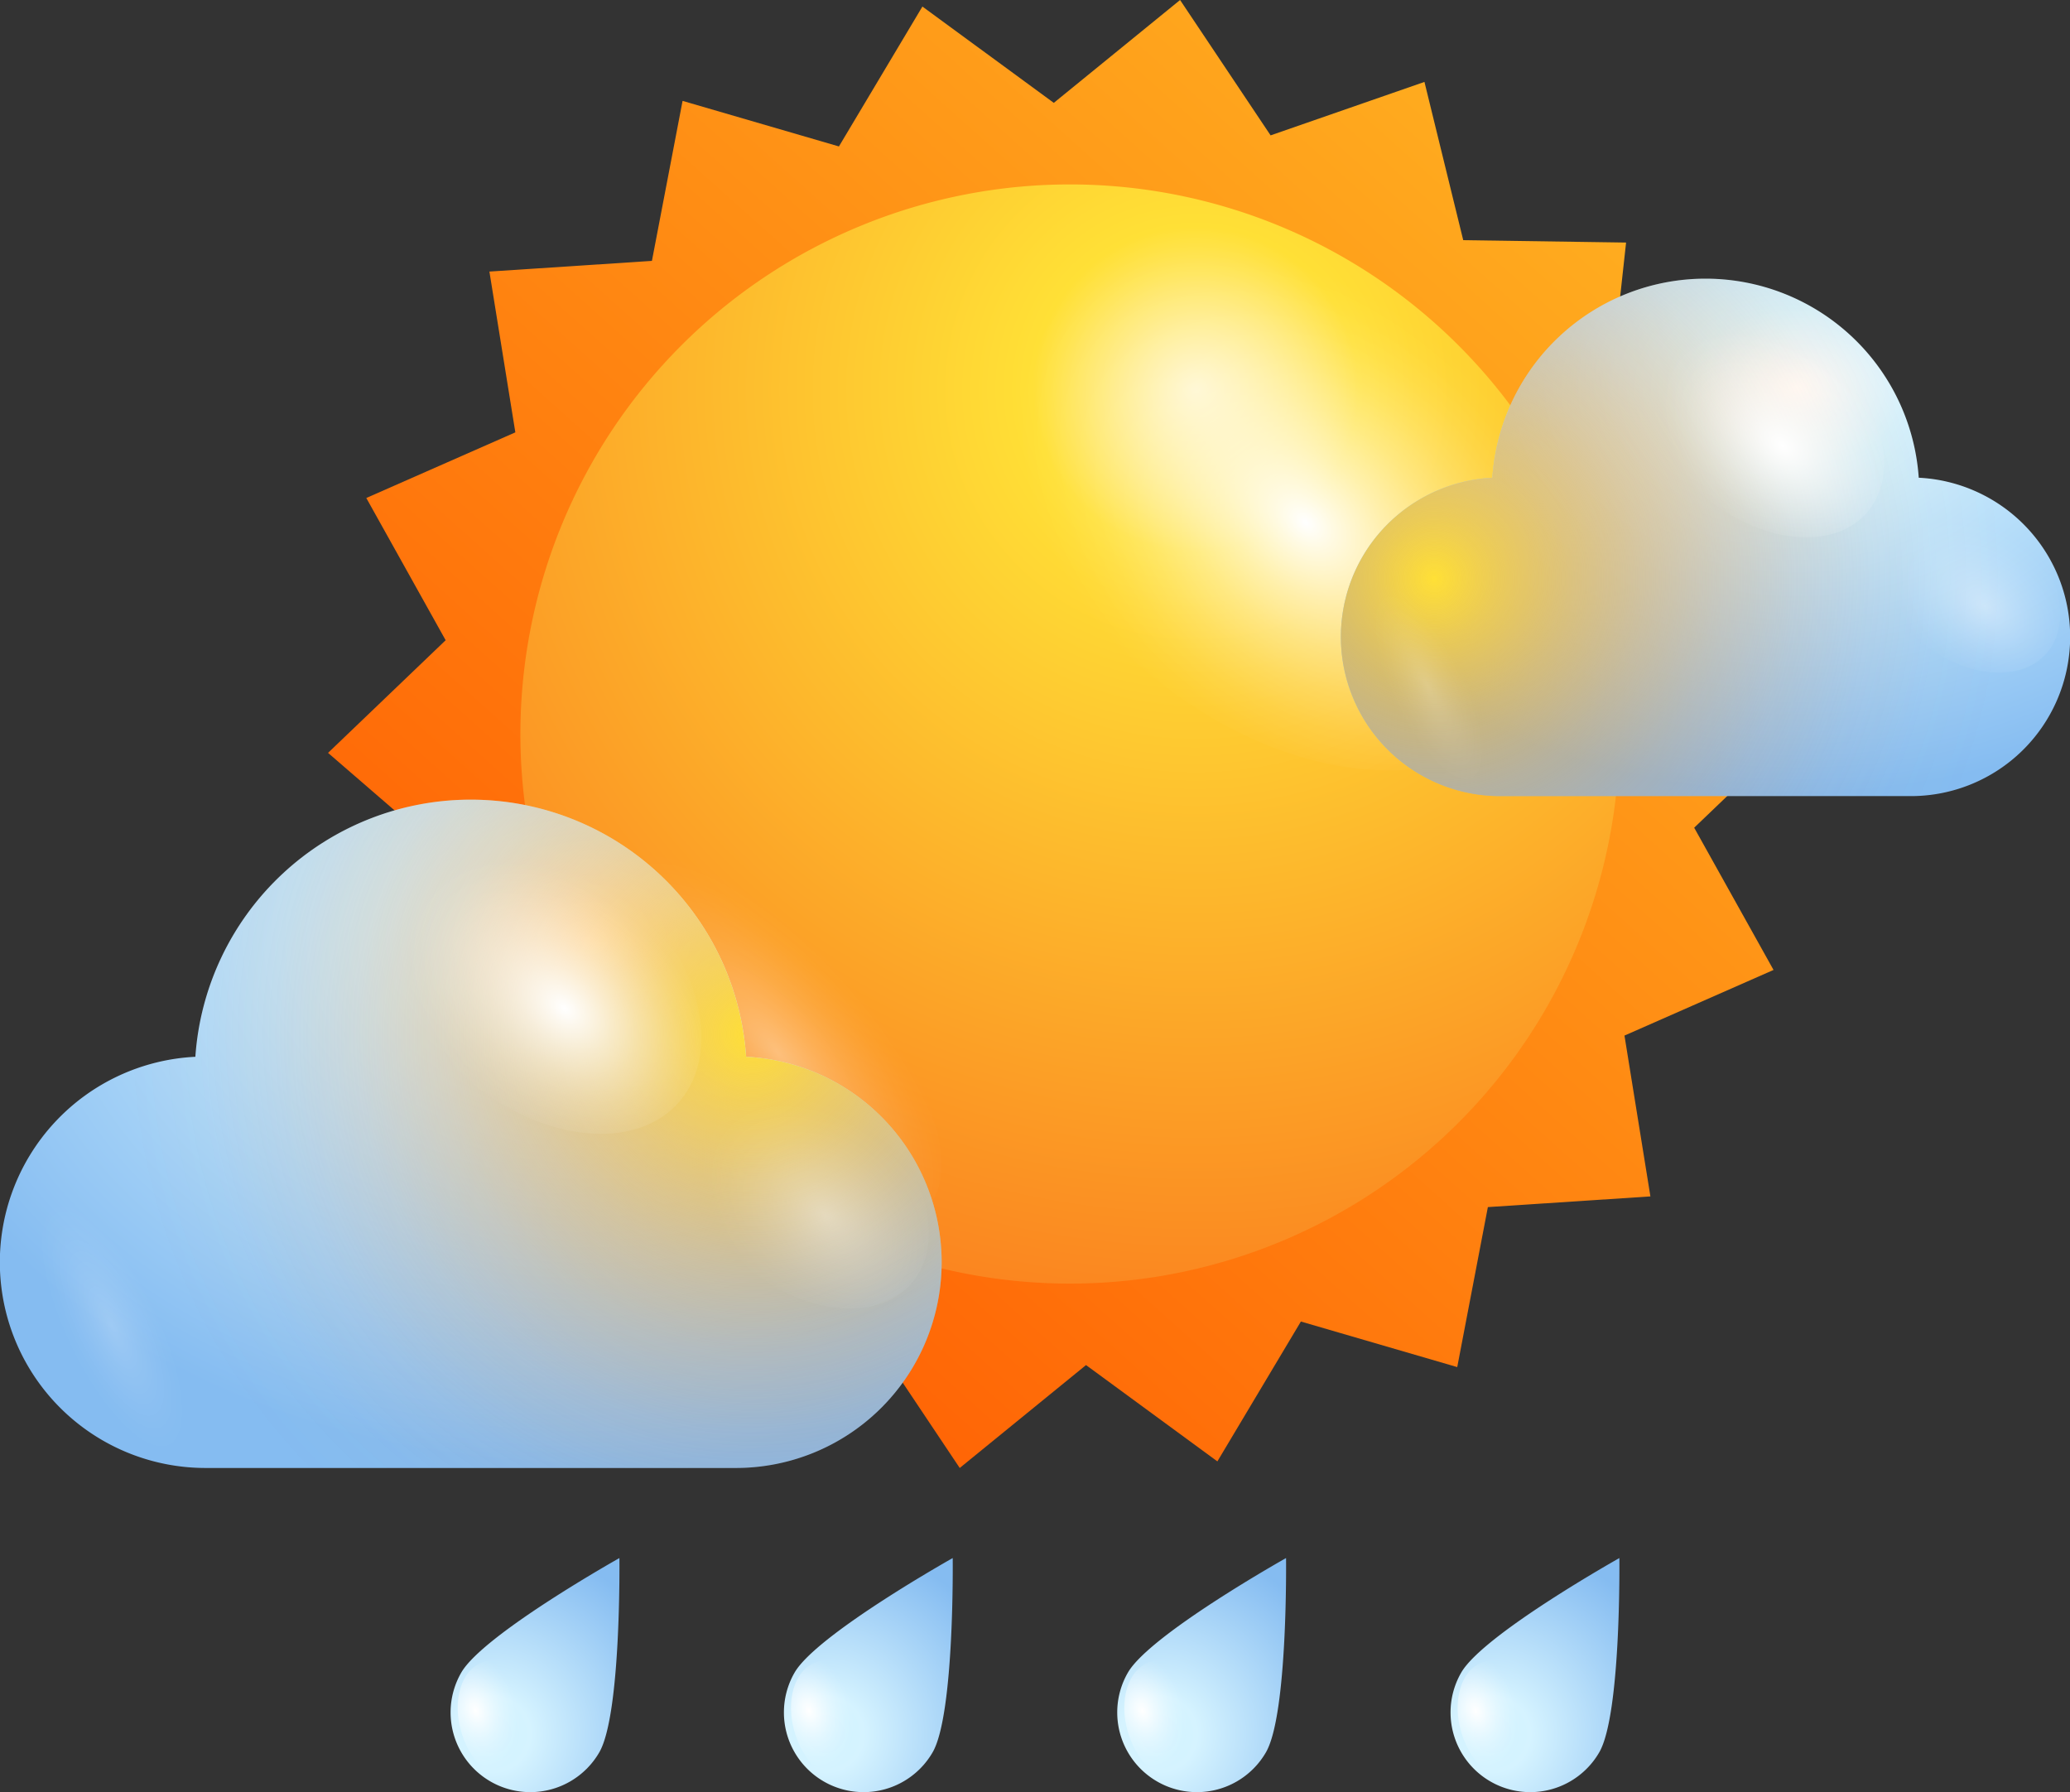 <svg xmlns="http://www.w3.org/2000/svg" xmlns:xlink="http://www.w3.org/1999/xlink" width="106.773" height="92.43" viewBox="0 0 106.773 92.43">
  <rect x="0" y="0" width="106.773" height="92.43" fill="#333333" stroke="none"/>
  <defs>
    <style>
      .cls-1 {
        isolation: isolate;
      }

      .cls-2 {
        fill: url(#linear-gradient);
      }

      .cls-3 {
        fill: url(#radial-gradient);
      }

      .cls-10, .cls-13, .cls-14, .cls-15, .cls-17, .cls-19, .cls-21, .cls-23, .cls-4, .cls-5, .cls-8, .cls-9 {
        mix-blend-mode: overlay;
      }

      .cls-4 {
        fill: url(#radial-gradient-2);
      }

      .cls-14, .cls-5, .cls-9 {
        opacity: 0.4;
      }

      .cls-5 {
        fill: url(#Degradado_sin_nombre_34);
      }

      .cls-6 {
        fill: url(#radial-gradient-3);
      }

      .cls-7 {
        fill: url(#radial-gradient-4);
      }

      .cls-8 {
        fill: url(#radial-gradient-5);
      }

      .cls-9 {
        fill: url(#radial-gradient-6);
      }

      .cls-10, .cls-15 {
        opacity: 0.2;
      }

      .cls-10 {
        fill: url(#Degradado_sin_nombre_34-2);
      }

      .cls-11 {
        fill: url(#radial-gradient-7);
      }

      .cls-12 {
        fill: url(#radial-gradient-8);
      }

      .cls-13 {
        fill: url(#radial-gradient-9);
      }

      .cls-14 {
        fill: url(#radial-gradient-10);
      }

      .cls-15 {
        fill: url(#Degradado_sin_nombre_34-3);
      }

      .cls-16 {
        fill: url(#radial-gradient-11);
      }

      .cls-17 {
        fill: url(#radial-gradient-12);
      }

      .cls-18 {
        fill: url(#radial-gradient-13);
      }

      .cls-19 {
        fill: url(#radial-gradient-14);
      }

      .cls-20 {
        fill: url(#radial-gradient-15);
      }

      .cls-21 {
        fill: url(#radial-gradient-16);
      }

      .cls-22 {
        fill: url(#radial-gradient-17);
      }

      .cls-23 {
        fill: url(#radial-gradient-18);
      }
    </style>
    <linearGradient id="linear-gradient" x1="90.079" y1="-1.136" x2="22.821" y2="74.024" gradientUnits="userSpaceOnUse">
      <stop offset="0" stop-color="#ffba24"/>
      <stop offset="1" stop-color="#f50"/>
    </linearGradient>
    <radialGradient id="radial-gradient" cx="145.355" cy="20.084" r="53.807" gradientTransform="matrix(-1, 0, 0, 1, 207.025, 0)" gradientUnits="userSpaceOnUse">
      <stop offset="0" stop-color="#fff4c3"/>
      <stop offset="0.156" stop-color="#ffe036"/>
      <stop offset="1" stop-color="#fa761c"/>
    </radialGradient>
    <radialGradient id="radial-gradient-2" cx="1381.898" cy="-2034.402" r="8.077" gradientTransform="matrix(-0.839, 1.154, -1.619, -1.313, -2066.911, -4238.894)" gradientUnits="userSpaceOnUse">
      <stop offset="0" stop-color="#fff"/>
      <stop offset="0.103" stop-color="#fff" stop-opacity="0.848"/>
      <stop offset="0.29" stop-color="#fff" stop-opacity="0.594"/>
      <stop offset="0.469" stop-color="#fff" stop-opacity="0.382"/>
      <stop offset="0.635" stop-color="#fff" stop-opacity="0.217"/>
      <stop offset="0.783" stop-color="#fff" stop-opacity="0.098"/>
      <stop offset="0.91" stop-color="#fff" stop-opacity="0.026"/>
      <stop offset="1" stop-color="#fff" stop-opacity="0"/>
    </radialGradient>
    <radialGradient id="Degradado_sin_nombre_34" data-name="Degradado sin nombre 34" cx="-2785.927" cy="2447.615" r="7.794" gradientTransform="matrix(-1.172, -1.101, 0.222, -0.728, -3768.373, -1231.174)" xlink:href="#radial-gradient-2"/>
    <radialGradient id="radial-gradient-3" cx="30.406" cy="48.51" r="37.042" gradientTransform="translate(60.812 83.946) rotate(180) scale(1 0.73)" gradientUnits="userSpaceOnUse">
      <stop offset="0" stop-color="#fff"/>
      <stop offset="0.198" stop-color="#d5f3ff"/>
      <stop offset="1" stop-color="#85bcf1"/>
    </radialGradient>
    <radialGradient id="radial-gradient-4" cx="38.81" cy="53.344" r="42.112" gradientUnits="userSpaceOnUse">
      <stop offset="0" stop-color="#ffe036"/>
      <stop offset="0.081" stop-color="#fecb31" stop-opacity="0.806"/>
      <stop offset="0.182" stop-color="#fdb52b" stop-opacity="0.595"/>
      <stop offset="0.283" stop-color="#fca227" stop-opacity="0.413"/>
      <stop offset="0.384" stop-color="#fb9223" stop-opacity="0.264"/>
      <stop offset="0.484" stop-color="#fb8620" stop-opacity="0.148"/>
      <stop offset="0.582" stop-color="#fa7d1e" stop-opacity="0.066"/>
      <stop offset="0.677" stop-color="#fa781c" stop-opacity="0.017"/>
      <stop offset="0.769" stop-color="#fa761c" stop-opacity="0"/>
    </radialGradient>
    <radialGradient id="radial-gradient-5" cx="1412.467" cy="-2026.62" r="4.469" xlink:href="#radial-gradient-2"/>
    <radialGradient id="radial-gradient-6" cx="1412.332" cy="-2034.875" r="3.512" xlink:href="#radial-gradient-2"/>
    <radialGradient id="Degradado_sin_nombre_34-2" data-name="Degradado sin nombre 34" cx="5.766" cy="68.412" r="2.568" gradientTransform="matrix(0.901, -0.434, 1.263, 2.623, -85.818, -108.527)" xlink:href="#radial-gradient-2"/>
    <radialGradient id="radial-gradient-7" cx="92.714" cy="19.997" r="28.681" gradientTransform="translate(185.428 34.605) rotate(180) scale(1 0.73)" xlink:href="#radial-gradient-3"/>
    <radialGradient id="radial-gradient-8" cx="73.977" cy="29.846" r="38.327" xlink:href="#radial-gradient-4"/>
    <radialGradient id="radial-gradient-9" cx="1368.869" cy="-2042.842" r="3.461" xlink:href="#radial-gradient-2"/>
    <radialGradient id="radial-gradient-10" cx="1368.766" cy="-2049.234" r="2.72" xlink:href="#radial-gradient-2"/>
    <radialGradient id="Degradado_sin_nombre_34-3" data-name="Degradado sin nombre 34" cx="73.636" cy="35.407" r="1.988" gradientTransform="matrix(0.901, -0.434, 1.263, 2.623, -37.422, -25.521)" xlink:href="#radial-gradient-2"/>
    <radialGradient id="radial-gradient-11" cx="-143.313" cy="53.501" r="9.891" gradientTransform="translate(176.271 114.762) rotate(30.001)" gradientUnits="userSpaceOnUse">
      <stop offset="0" stop-color="#d0f2ff"/>
      <stop offset="0.198" stop-color="#d5f3ff"/>
      <stop offset="1" stop-color="#85bcf1"/>
    </radialGradient>
    <radialGradient id="radial-gradient-12" cx="1489.391" cy="-1960.593" r="1.549" gradientTransform="matrix(-1.304, 0.579, -0.745, -1.946, 506.077, -4589.475)" xlink:href="#radial-gradient-2"/>
    <radialGradient id="radial-gradient-13" cx="-128.423" cy="44.905" r="9.891" xlink:href="#radial-gradient-11"/>
    <radialGradient id="radial-gradient-14" cx="1478.121" cy="-1963.949" r="1.549" gradientTransform="matrix(-1.304, 0.579, -0.745, -1.946, 506.077, -4589.475)" xlink:href="#radial-gradient-2"/>
    <radialGradient id="radial-gradient-15" cx="-113.534" cy="36.308" r="9.891" xlink:href="#radial-gradient-11"/>
    <radialGradient id="radial-gradient-16" cx="1466.851" cy="-1967.304" r="1.549" gradientTransform="matrix(-1.304, 0.579, -0.745, -1.946, 506.077, -4589.475)" xlink:href="#radial-gradient-2"/>
    <radialGradient id="radial-gradient-17" cx="-98.644" cy="27.711" r="9.891" xlink:href="#radial-gradient-11"/>
    <radialGradient id="radial-gradient-18" cx="1455.581" cy="-1970.66" r="1.549" gradientTransform="matrix(-1.304, 0.579, -0.745, -1.946, 506.077, -4589.475)" xlink:href="#radial-gradient-2"/>
  </defs>
  <g class="cls-1">
    <g id="Слой_2" data-name="Слой 2">
      <g id="OBJECTS">
        <g>
          <g>
            <polygon class="cls-2" points="85.13 61.705 76.746 62.256 75.166 70.508 67.101 68.158 62.794 75.371 56.018 70.404 49.504 75.711 44.835 68.727 36.899 71.484 34.901 63.324 26.5 63.201 27.414 54.85 19.561 51.861 23.276 44.324 16.921 38.83 22.987 33.02 18.894 25.684 26.582 22.299 25.244 14.006 33.627 13.455 35.208 5.203 43.273 7.553 47.579 0.338 54.356 5.305 60.87 0 65.539 6.982 73.475 4.225 75.475 12.387 83.875 12.51 82.961 20.859 90.813 23.848 87.099 31.385 93.455 36.879 87.388 42.689 91.481 50.025 83.792 53.41 85.13 61.705"/>
            <path class="cls-3" d="M26.843,37.853A28.345,28.345,0,1,0,55.187,9.512,28.345,28.345,0,0,0,26.843,37.853Z"/>
            <g>
              <path class="cls-4" d="M59.507,34.939C52.287,29.08,49.468,20.166,53.21,15.02c3.745-5.146,12.632-4.566,19.854,1.285,7.218,5.856,10.033,14.775,6.293,19.918C75.61,41.371,66.724,40.791,59.507,34.939Z"/>
              <path class="cls-5" d="M30.135,44.119c.958-3.135,5.817-1.836,10.862,2.902,5.044,4.738,8.355,11.117,7.404,14.256-.954,3.133-5.815,1.836-10.861-2.902C32.497,53.635,29.183,47.25,30.135,44.119Z"/>
            </g>
          </g>
          <g>
            <path class="cls-6" d="M38.486,54.504a14.238,14.238,0,0,0-28.409,0,10.61,10.61,0,0,0,.533,21.207H37.954a10.61,10.61,0,0,0,.532-21.207Z"/>
            <path class="cls-7" d="M38.486,54.504a14.238,14.238,0,0,0-28.409,0,10.61,10.61,0,0,0,.533,21.207H37.954a10.61,10.61,0,0,0,.532-21.207Z"/>
            <path class="cls-8" d="M24.283,55.824c-3.994-3.24-5.555-8.174-3.483-11.021,2.071-2.848,6.989-2.525,10.984.711,3.994,3.24,5.552,8.176,3.482,11.021C33.194,59.383,28.276,59.062,24.283,55.824Z"/>
            <path class="cls-9" d="M38.562,65.402c-3.139-2.547-4.364-6.424-2.738-8.662,1.628-2.238,5.493-1.986,8.634.559,3.138,2.547,4.362,6.426,2.736,8.66C45.563,68.197,41.7,67.947,38.562,65.402Z"/>
            <path class="cls-10" d="M7.586,65.758c-2.316-3.613-5.007-5.354-6.015-3.889-1.003,1.465.059,5.584,2.373,9.197,2.317,3.613,5.01,5.355,6.015,3.889C10.964,73.486,9.902,69.371,7.586,65.758Z"/>
          </g>
          <g>
            <path class="cls-11" d="M98.971,24.639a11.024,11.024,0,0,0-21.996,0,8.215,8.215,0,0,0,.412,16.42H98.559a8.215,8.215,0,0,0,.412-16.42Z"/>
            <path class="cls-12" d="M98.971,24.639a11.024,11.024,0,0,0-21.996,0,8.215,8.215,0,0,0,.412,16.42H98.559a8.215,8.215,0,0,0,.412-16.42Z"/>
            <path class="cls-13" d="M87.974,25.66c-3.093-2.51-4.301-6.328-2.697-8.533s5.412-1.957,8.506.549c3.091,2.51,4.297,6.332,2.696,8.535C94.873,28.416,91.065,28.168,87.974,25.66Z"/>
            <path class="cls-14" d="M99.028,33.076c-2.43-1.973-3.379-4.975-2.119-6.707,1.261-1.732,4.253-1.537,6.684.432,2.43,1.973,3.378,4.977,2.119,6.707C104.45,35.24,101.459,35.045,99.028,33.076Z"/>
            <path class="cls-15" d="M75.046,33.35c-1.793-2.797-3.877-4.143-4.657-3.008-.776,1.133.046,4.322,1.837,7.121,1.795,2.797,3.879,4.145,4.657,3.01C77.661,39.336,76.839,36.148,75.046,33.35Z"/>
          </g>
          <g>
            <g>
              <path class="cls-16" d="M30.914,90.374a4.111,4.111,0,0,1-7.121-4.111c1.135-1.967,8.157-5.906,8.157-5.906S32.049,88.407,30.914,90.374Z"/>
              <path class="cls-17" d="M23.914,89.69c-.637-1.664-.251-3.416.865-3.912,1.115-.496,2.537.451,3.174,2.117.638,1.666.25,3.418-.865,3.912C25.972,92.304,24.551,91.356,23.914,89.69Z"/>
            </g>
            <g>
              <path class="cls-18" d="M48.107,90.374a4.111,4.111,0,0,1-7.121-4.111c1.135-1.967,8.156-5.906,8.156-5.906S49.242,88.407,48.107,90.374Z"/>
              <path class="cls-19" d="M41.106,89.69c-.637-1.664-.251-3.416.865-3.912,1.115-.496,2.536.451,3.174,2.117.638,1.666.249,3.418-.865,3.912C43.165,92.304,41.744,91.356,41.106,89.69Z"/>
            </g>
            <g>
              <path class="cls-20" d="M65.3,90.374a4.111,4.111,0,0,1-7.121-4.111c1.135-1.967,8.157-5.906,8.157-5.906S66.436,88.407,65.3,90.374Z"/>
              <path class="cls-21" d="M58.299,89.69c-.637-1.664-.251-3.416.865-3.912,1.115-.496,2.537.451,3.174,2.117.638,1.666.25,3.418-.865,3.912C60.358,92.304,58.937,91.356,58.299,89.69Z"/>
            </g>
            <g>
              <path class="cls-22" d="M82.493,90.374a4.111,4.111,0,0,1-7.121-4.111c1.135-1.967,8.157-5.906,8.157-5.906S83.628,88.407,82.493,90.374Z"/>
              <path class="cls-23" d="M75.492,89.69c-.637-1.664-.251-3.416.865-3.912,1.115-.496,2.537.451,3.174,2.117s.25,3.418-.865,3.912C77.551,92.304,76.129,91.356,75.492,89.69Z"/>
            </g>
          </g>
        </g>
      </g>
    </g>
  </g>
</svg>
